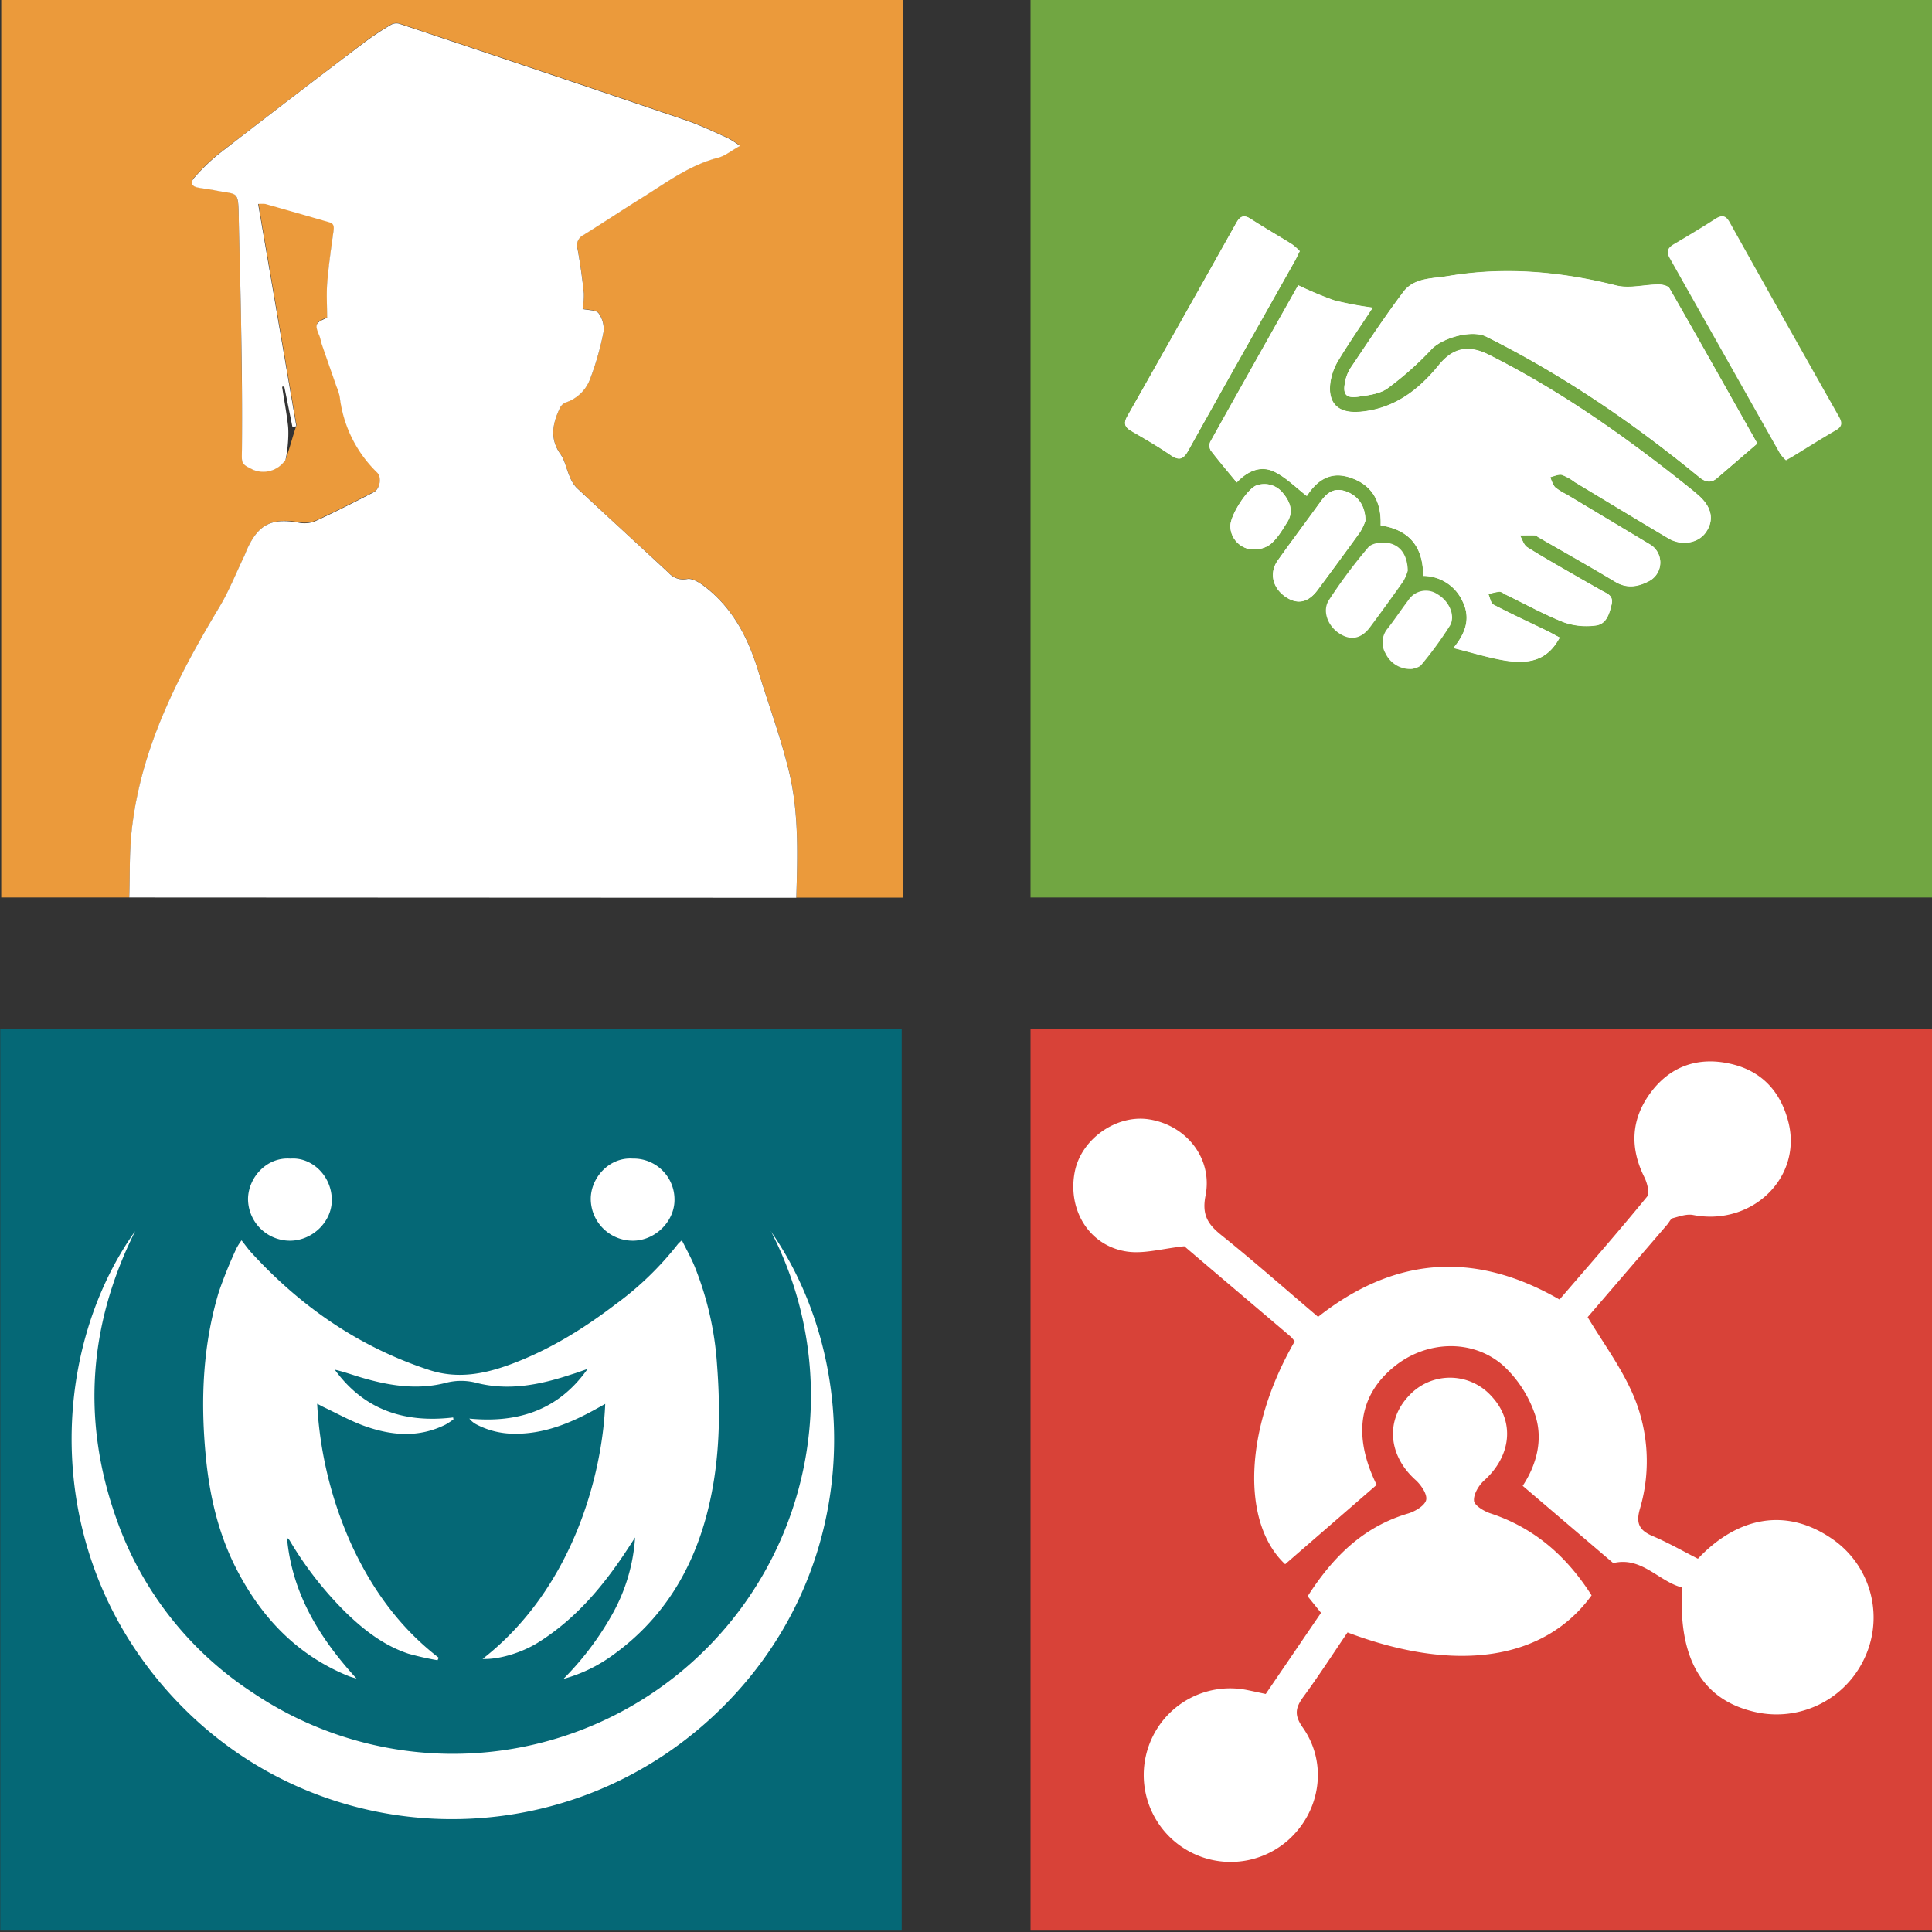 <svg id="Layer_1" data-name="Layer 1" xmlns="http://www.w3.org/2000/svg" viewBox="0 0 500 500"><rect x="0" y="0" width="500" height="500" fill="#333333" stroke="none"/><defs><style>.cls-1{fill:#056876;}.cls-2{fill:#fff;}.cls-3{fill:#d84238;}.cls-4{fill:#eb9a3b;}.cls-5{fill:#71a642;}</style></defs><rect class="cls-1" x="0.06" y="266.34" width="233.3" height="233.3"/><path class="cls-2" d="M124.89,429.33c23.35-18.18,31-47.68,31.74-66l-1.91,1.06c-6.86,3.85-14,6.86-22.06,6.65a21.11,21.11,0,0,1-9.48-2.46,5.75,5.75,0,0,1-1.72-1.45c12.57,1.22,23.1-2.17,30.61-12.85-1.39.47-2.77,1-4.16,1.41-8,2.66-16.14,4.33-24.49,2.22a15.68,15.68,0,0,0-8.16,0c-7.51,1.91-14.93.65-22.22-1.55-2.13-.65-4.22-1.39-6.4-1.89,7.57,10.43,18.07,13.87,30.63,12.37l.08.5a20,20,0,0,1-2,1.32c-7,3.51-14.09,2.89-21.12.35-3.51-1.27-6.82-3.12-10.21-4.72-.58-.27-1.13-.59-1.94-1a101.75,101.75,0,0,0,8.83,36.35c5.26,11.49,12.47,21.55,22.63,29.38l-.31.65a76.4,76.4,0,0,1-7.55-1.7c-6.34-2.11-11.48-6.1-16.2-10.68a92,92,0,0,1-14.42-18.46,2.34,2.34,0,0,0-.79-.84c1.3,14.39,8.39,25.91,18,36.43-.7-.22-1.42-.39-2.09-.66-13.29-5.41-22.49-15.11-28.94-27.61-4.87-9.43-7.13-19.6-8.06-30.08C51.9,362,52.51,348,56.64,334.32A116.75,116.75,0,0,1,61.23,323a14.58,14.58,0,0,1,1.28-2c.94,1.18,1.65,2.19,2.47,3.1,12.78,14,27.92,24.51,46.12,30.46,7.14,2.33,13.9,1.12,20.68-1.34,10-3.65,19-9.16,27.4-15.57a81.45,81.45,0,0,0,16.29-15.72,11.55,11.55,0,0,1,1-.94c1.16,2.34,2.34,4.44,3.25,6.64a82.56,82.56,0,0,1,5.84,25.44c1,13.1.71,26.14-2.67,38.94-3.93,14.84-11.64,27.24-24.28,36.32a39.09,39.09,0,0,1-12.79,6.17,76.81,76.81,0,0,0,12.6-16.67,46.66,46.66,0,0,0,5.94-19.93c-.71,1.09-1.41,2.19-2.13,3.27-6.2,9.43-13.36,17.94-23.11,24C135,427.71,129.15,429.53,124.89,429.33Z"/><path class="cls-2" d="M199.47,318.62c24.1,34.62,23.75,89.87-15.26,125.86-39.19,36.14-99.74,34.88-137-2.71-37-37.34-34.95-91.34-12.23-123.15-12.06,24.17-13.9,49.05-4.84,74.49a88.79,88.79,0,0,0,35.34,45,92.67,92.67,0,0,0,134-119.53Z"/><path class="cls-2" d="M75.18,299.85c5.46-.44,10.71,4.42,10.69,10.76,0,5.69-5.17,10.58-11,10.48a10.85,10.85,0,0,1-10.68-10.95C64.35,304.58,69.13,299.37,75.18,299.85Z"/><path class="cls-2" d="M163.77,299.84a10.58,10.58,0,0,1,10.79,10.69c0,5.66-5.11,10.63-10.9,10.56a10.87,10.87,0,0,1-10.77-10.87C152.92,304.83,157.63,299.42,163.77,299.84Z"/><rect class="cls-3" x="266.7" y="266.34" width="233.3" height="233.3"/><path class="cls-2" d="M435.35,410.84c-6-1.48-10.46-8.11-17.84-6.31l-23.44-20c3.38-5.09,5.53-11.85,3.11-18.67A30.68,30.68,0,0,0,389,353.38c-8-7-20-6.42-28.25.36-9.26,7.56-10.57,18.14-4.47,30.54L332.6,404.82c-11.39-10.64-10.69-34.93,2.46-57.65a7.47,7.47,0,0,0-1-1.22c-9.47-8.06-19-16.11-27.56-23.42-5.65.58-10.57,2.09-15.12,1.33-9.65-1.59-15.15-10.9-13.22-20.64,1.67-8.45,10.78-14.86,19.23-13.53,9.61,1.51,16.48,10.06,14.61,19.69-1,5,.57,7.46,4.12,10.3,8.41,6.75,16.49,13.9,25,21.12,19.55-15.42,40.27-17.29,62.48-4.48,7.6-8.83,15.27-17.59,22.63-26.59.76-.92.08-3.58-.67-5.07-3.78-7.6-3.46-14.92,1.5-21.72,5.15-7.06,12.46-9.54,20.84-7.62,8,1.82,12.94,7.13,14.95,15.12,3.6,14.33-9.44,26.94-24.66,24-1.65-.32-3.54.36-5.25.82-.58.16-.95,1.06-1.43,1.62l-20.63,24c3.9,6.45,8.12,12.23,11.09,18.59a43.52,43.52,0,0,1,2.44,31c-1.11,3.84-.11,5.62,3.36,7.09,4,1.7,7.82,3.89,11.65,5.84,9.58-10.19,22.5-14.08,35.49-4.61a24.69,24.69,0,0,1,7.34,30.94,25.08,25.08,0,0,1-29,13.09C440.31,439.49,434.27,428.87,435.35,410.84Z"/><path class="cls-2" d="M327.57,438.4l14.31-21-3.46-4.29c6.41-10,14.24-17.95,26-21.42,1.83-.54,4.35-2.05,4.67-3.52s-1.33-3.89-2.76-5.17c-7-6.27-7.84-15.31-1.73-21.75a14.42,14.42,0,0,1,21.41.11c6.06,6.48,5.16,15.39-1.89,21.76-1.42,1.27-2.79,3.56-2.65,5.27.09,1.22,2.57,2.71,4.26,3.27,11.48,3.78,19.84,11.25,26.17,21.22-12.19,16.78-35,20.23-63.16,9.59-3.76,5.52-7.41,11.2-11.4,16.63-2.09,2.84-2.46,4.78-.17,8,6.53,9.28,4.59,21.77-3.92,29.24a22.49,22.49,0,0,1-34.89-27,22.31,22.31,0,0,1,24.19-12C324.11,437.65,325.69,438,327.57,438.4Z"/><path class="cls-4" d="M33.45,232.27H.32V-1h233.3v233.3H206.09c.31-10.87.7-21.82-1.84-32.45-2.13-8.93-5.37-17.6-8.06-26.4-2.65-8.64-6.71-16.38-14.1-21.92-1.21-.9-3-2-4.22-1.73a5,5,0,0,1-4.76-1.54c-8-7.38-16-14.7-23.89-22.1a8.92,8.92,0,0,1-1.78-2.92c-.85-1.91-1.22-4.12-2.39-5.77-2.81-4-2.05-7.81-.22-11.74a3.08,3.08,0,0,1,1.47-1.58,10.06,10.06,0,0,0,6.33-5.84,74.85,74.85,0,0,0,3.56-12.38A6.88,6.88,0,0,0,154.92,81c-.66-.87-2.64-.75-4.13-1.09a19.83,19.83,0,0,0,.32-4.07c-.41-3.83-.93-7.67-1.63-11.47A3,3,0,0,1,151,60.74c5.29-3.25,10.45-6.7,15.73-10,6.12-3.79,11.94-8.1,19.1-10,1.83-.47,3.43-1.82,5.69-3.07a28.52,28.52,0,0,0-3.14-2c-3.62-1.6-7.18-3.36-10.91-4.63q-37-12.6-74.19-25a2.84,2.84,0,0,0-2.09.29,76.7,76.7,0,0,0-6.6,4.35q-19.18,14.6-38.25,29.3a52.41,52.41,0,0,0-6,5.86c-1.15,1.22-.9,2.28.88,2.62,1.52.3,3.06.44,4.57.75,5.82,1.2,5.82-.2,6,7.19.18,9.4.49,18.79.62,28.19.15,10.54.29,21.09.2,31.63,0,3.75-.33,3.69,2.91,5.28a6.85,6.85,0,0,0,8.11-2.22c.43.22,2.81-9,3.13-9.11-3.28-19.1-6.56-38.21-9.88-57.52a9.13,9.13,0,0,1,1.88,0c5.51,1.56,11,3.15,16.52,4.73,1.27.36,1.25,1.19,1.09,2.35-.65,4.51-1.27,9-1.64,13.59-.24,2.92,0,5.88,0,8.78-3.16,1.35-3.27,1.63-2,4.68.29.71.38,1.49.63,2.22,1.25,3.64,2.53,7.26,3.79,10.89a14.88,14.88,0,0,1,.84,2.63,32.56,32.56,0,0,0,9.69,19.65c1.24,1.19.75,4.22-.93,5.09-5,2.6-10.07,5.17-15.2,7.53a7.63,7.63,0,0,1-4.25.32C70.31,134,66.9,135.7,64,142.07c-.29.63-.51,1.3-.81,1.92-2.11,4.4-3.91,9-6.41,13.14-10.79,18-20.31,36.49-22.66,57.74C33.45,220.63,33.64,226.47,33.45,232.27Z"/><path class="cls-2" d="M33.45,232.27c.19-5.8,0-11.64.64-17.4,2.35-21.25,11.87-39.74,22.66-57.74,2.5-4.16,4.3-8.74,6.41-13.14.3-.62.52-1.29.81-1.92,2.93-6.37,6.34-8.06,13.26-6.82a7.63,7.63,0,0,0,4.25-.32c5.13-2.36,10.18-4.93,15.2-7.53,1.68-.87,2.17-3.9.93-5.09a32.56,32.56,0,0,1-9.69-19.65,14.88,14.88,0,0,0-.84-2.63c-1.26-3.63-2.54-7.25-3.79-10.89-.25-.73-.34-1.51-.63-2.22-1.25-3-1.14-3.33,2-4.68,0-2.9-.19-5.86,0-8.78.37-4.55,1-9.08,1.64-13.59.16-1.16.18-2-1.09-2.35-5.5-1.58-11-3.17-16.52-4.73a9.13,9.13,0,0,0-1.88,0c3.32,19.31,6.6,38.42,9.88,57.52l-1,.21L73.56,100l-.55.1c.51,3.35,1.14,6.68,1.52,10s-.47,9.48-.9,9.26a6.85,6.85,0,0,1-8.11,2.22c-3.24-1.59-2.95-1.53-2.91-5.28.09-10.54,0-21.09-.2-31.63-.13-9.4-.44-18.79-.62-28.19-.14-7.39-.14-6-6-7.19-1.51-.31-3-.45-4.57-.75-1.78-.34-2-1.4-.88-2.62a52.41,52.41,0,0,1,6-5.86q19-14.74,38.25-29.3a76.7,76.7,0,0,1,6.6-4.35,2.84,2.84,0,0,1,2.09-.29q37.12,12.41,74.19,25c3.73,1.27,7.29,3,10.91,4.63a28.52,28.52,0,0,1,3.14,2c-2.26,1.25-3.86,2.6-5.69,3.07-7.16,1.86-13,6.17-19.1,10-5.28,3.27-10.44,6.72-15.73,10a3,3,0,0,0-1.53,3.61c.7,3.8,1.22,7.64,1.63,11.47a19.83,19.83,0,0,1-.32,4.07c1.49.34,3.47.22,4.13,1.09a6.88,6.88,0,0,1,1.27,4.92,74.85,74.85,0,0,1-3.56,12.38,10.06,10.06,0,0,1-6.33,5.84,3.08,3.08,0,0,0-1.47,1.58c-1.83,3.93-2.59,7.77.22,11.74,1.17,1.65,1.54,3.86,2.39,5.77a8.92,8.92,0,0,0,1.78,2.92c7.93,7.4,15.94,14.72,23.89,22.1a5,5,0,0,0,4.76,1.54c1.27-.23,3,.83,4.22,1.73,7.39,5.54,11.45,13.28,14.1,21.92,2.69,8.8,5.93,17.47,8.06,26.4,2.54,10.63,2.15,21.58,1.84,32.45Z"/><rect class="cls-5" x="266.7" y="-1.03" width="233.3" height="233.3"/><path class="cls-2" d="M403.65,165c-1-.52-2-1.08-3-1.58-4.71-2.28-9.47-4.48-14.11-6.9-.72-.38-.9-1.79-1.33-2.72a14.93,14.93,0,0,1,2.82-.65c.56,0,1.15.51,1.72.79,5,2.42,9.9,5.12,15.05,7.16a17.74,17.74,0,0,0,8.08.81c2.83-.29,3.6-2.9,4.2-5.41s-1.29-2.86-2.69-3.7c-1.74-1-3.52-2-5.28-3-4.62-2.68-9.3-5.29-13.82-8.13-.93-.58-1.3-2-1.93-3.1,1.31,0,2.61-.06,3.91,0,.28,0,.55.31.83.47,6.67,3.85,13.38,7.63,20,11.59,3,1.78,5.87,1.23,8.54-.15a5.43,5.43,0,0,0,.22-9.65q-10.73-6.45-21.46-12.87a14.26,14.26,0,0,1-3-1.9,8.15,8.15,0,0,1-1.15-2.57c1-.22,2.09-.78,3-.56a13.89,13.89,0,0,1,3.34,1.88c8.06,4.85,16.11,9.74,24.2,14.54,3.36,2,7.6,1.28,9.59-1.42,2.26-3.08,1.75-6.42-1.46-9.4-.79-.72-1.61-1.41-2.45-2.08-16.32-13.06-33.31-25.13-52.05-34.56-5.33-2.69-9.33-1.93-13.06,2.66-5.3,6.52-11.64,11.31-20.38,12.06-5.61.48-8.43-2.2-7.65-7.71a15.42,15.42,0,0,1,2.06-5.63c2.76-4.54,5.78-8.92,8.87-13.62a89.31,89.31,0,0,1-9.88-1.86,93.5,93.5,0,0,1-9.39-3.93c-7.52,13.35-15.18,26.93-22.77,40.56a2.48,2.48,0,0,0,.16,2.22c2.14,2.79,4.42,5.46,6.7,8.24,2.83-3,6.21-4.46,9.71-2.78,3.07,1.49,5.6,4.11,8.43,6.28,2.2-3.38,5.49-6.52,10.89-4.86,6.1,1.86,8.44,6.42,8.22,12.47,7.65,1.17,11,5.77,11,13.07a11.23,11.23,0,0,1,10.13,6.48c2.22,4.39.93,8.26-2.29,12.2,4.82,1.19,9.1,2.55,13.5,3.26C396.79,172.06,400.83,170.21,403.65,165Z"/><path class="cls-2" d="M454.79,114.78C447,101,439.61,87.76,432.07,74.6c-.38-.67-1.83-1-2.78-1-3.69,0-7.6,1.12-11,.26-14.41-3.62-28.86-4.91-43.55-2.43-4,.68-8.73.43-11.47,4C358.4,81.87,354,88.6,349.52,95.24a10.23,10.23,0,0,0-1.45,3.84c-.55,3,.32,4,3.42,3.6,2.61-.38,5.58-.72,7.6-2.17a82.78,82.78,0,0,0,11.39-10.12c2.87-3,10.45-5.11,14.13-3.28,19.82,9.88,38,22.3,55.07,36.3,1.74,1.42,3.1,1.69,4.75.28C447.83,120.79,451.21,117.86,454.79,114.78Z"/><path class="cls-2" d="M336.37,65a14.09,14.09,0,0,0-2-1.8c-3.54-2.21-7.17-4.28-10.66-6.55-1.83-1.18-2.79-.72-3.78,1.06q-14,25-28.18,50c-1.06,1.87-.65,2.84,1.06,3.83,3.43,2,6.87,4,10.12,6.2,2.26,1.55,3.34,1.11,4.63-1.22,9.1-16.35,18.32-32.63,27.5-48.94C335.47,66.85,335.82,66.07,336.37,65Z"/><path class="cls-2" d="M353.37,134.77c0-3.93-1.92-6.49-5-7.59s-4.88.27-6.53,2.56c-3.69,5.11-7.48,10.15-11.13,15.28-2.25,3.16-1.47,6.91,1.75,9.26s6.08,1.73,8.53-1.57c3.69-5,7.37-10,11-15A14.58,14.58,0,0,0,353.37,134.77Z"/><path class="cls-2" d="M318.42,136.16a6.12,6.12,0,0,0,4.8,5.91,7.2,7.2,0,0,0,5.43-1.12c1.87-1.46,3.18-3.73,4.49-5.81,1.66-2.65.81-5.18-1-7.39a6.11,6.11,0,0,0-6.92-2.13C322.93,126.34,318.38,133.24,318.42,136.16Z"/><path class="cls-2" d="M403.65,165c-2.82,5.22-6.86,7.07-14,5.93-4.4-.71-8.68-2.07-13.5-3.26,3.22-3.94,4.51-7.81,2.29-12.2A11.23,11.23,0,0,0,368.3,149c0-7.3-3.37-11.9-11-13.07.22-6-2.12-10.61-8.22-12.47-5.4-1.66-8.69,1.48-10.89,4.86-2.83-2.17-5.36-4.79-8.43-6.28-3.5-1.68-6.88-.18-9.71,2.78-2.28-2.78-4.56-5.45-6.7-8.24a2.48,2.48,0,0,1-.16-2.22c7.59-13.63,15.25-27.21,22.77-40.56a93.5,93.5,0,0,0,9.39,3.93,89.31,89.31,0,0,0,9.88,1.86c-3.09,4.7-6.11,9.08-8.87,13.62a15.42,15.42,0,0,0-2.06,5.63c-.78,5.51,2,8.19,7.65,7.71,8.74-.75,15.08-5.54,20.38-12.06,3.73-4.59,7.73-5.35,13.06-2.66,18.74,9.43,35.73,21.5,52.05,34.56.84.67,1.66,1.36,2.45,2.08,3.21,3,3.72,6.32,1.46,9.4-2,2.7-6.23,3.41-9.59,1.42-8.09-4.8-16.14-9.69-24.2-14.54a13.89,13.89,0,0,0-3.34-1.88c-.88-.22-2,.34-3,.56a8.15,8.15,0,0,0,1.15,2.57,14.26,14.26,0,0,0,3,1.9q10.73,6.44,21.46,12.87a5.43,5.43,0,0,1-.22,9.65c-2.67,1.38-5.56,1.93-8.54.15-6.6-4-13.31-7.74-20-11.59-.28-.16-.55-.47-.83-.47-1.3,0-2.6,0-3.91,0,.63,1.06,1,2.52,1.93,3.1,4.52,2.84,9.2,5.45,13.82,8.13,1.76,1,3.54,2,5.28,3,1.4.84,3.27,1.26,2.69,3.7s-1.37,5.12-4.2,5.41a17.74,17.74,0,0,1-8.08-.81c-5.15-2-10-4.74-15.05-7.16-.57-.28-1.16-.81-1.72-.79a14.93,14.93,0,0,0-2.82.65c.43.93.61,2.34,1.33,2.72,4.64,2.42,9.4,4.62,14.11,6.9C401.64,163.91,402.65,164.47,403.65,165Z"/><path class="cls-2" d="M454.79,114.78c-3.58,3.08-7,6-10.36,8.91-1.65,1.41-3,1.14-4.75-.28-17.1-14-35.25-26.42-55.07-36.3-3.68-1.83-11.26.27-14.13,3.28a82.78,82.78,0,0,1-11.39,10.12c-2,1.45-5,1.79-7.6,2.17-3.1.45-4-.57-3.42-3.6a10.23,10.23,0,0,1,1.45-3.84c4.48-6.64,8.88-13.37,13.72-19.76,2.74-3.62,7.44-3.37,11.47-4,14.69-2.48,29.14-1.19,43.55,2.43,3.43.86,7.34-.23,11-.26.95,0,2.4.33,2.78,1C439.61,87.76,447,101,454.79,114.78Z"/><path class="cls-2" d="M462.21,119.13a9.91,9.91,0,0,1-1.53-1.71Q446.4,92.13,432.14,66.84c-1-1.71-.54-2.71,1.05-3.65,3.59-2.12,7.17-4.26,10.68-6.52,1.73-1.11,2.76-1,3.81.92q14,25.07,28.15,50.06c.85,1.5,1.2,2.61-.65,3.68-3.89,2.24-7.69,4.65-11.53,7C463.29,118.53,462.92,118.73,462.21,119.13Z"/><path class="cls-2" d="M336.37,65c-.55,1.1-.9,1.88-1.31,2.62-9.18,16.31-18.4,32.59-27.5,48.94-1.29,2.33-2.37,2.77-4.63,1.22-3.25-2.24-6.69-4.22-10.12-6.2-1.71-1-2.12-2-1.06-3.83q14.17-25,28.18-50c1-1.78,1.95-2.24,3.78-1.06,3.49,2.27,7.12,4.34,10.66,6.55A14.09,14.09,0,0,1,336.37,65Z"/><path class="cls-2" d="M353.37,134.77a14.58,14.58,0,0,1-1.39,2.94c-3.59,5-7.27,10-11,15-2.45,3.3-5.45,3.82-8.53,1.57s-4-6.1-1.75-9.26c3.65-5.13,7.44-10.17,11.13-15.28,1.65-2.29,3.57-3.62,6.53-2.56S353.38,130.84,353.37,134.77Z"/><path class="cls-2" d="M364.34,147.67a11.57,11.57,0,0,1-1.19,2.8q-4.22,6-8.64,11.92c-2.27,3-5.07,3.47-8.05,1.44s-4.31-5.92-2.48-8.62a134.78,134.78,0,0,1,10.13-13.57c1-1.18,4-1.53,5.7-1C362.6,141.39,364.23,143.79,364.34,147.67Z"/><path class="cls-2" d="M365.47,173.14a7.09,7.09,0,0,1-6.88-4,5.62,5.62,0,0,1,.6-6.57c1.83-2.36,3.48-4.85,5.28-7.23a5.4,5.4,0,0,1,7.59-1.53c3,1.75,4.71,5.59,3.16,8.15A96,96,0,0,1,367.9,172C367.27,172.82,365.86,173,365.47,173.14Z"/><path class="cls-2" d="M318.42,136.16c0-2.92,4.51-9.82,6.78-10.54a6.11,6.11,0,0,1,6.92,2.13c1.83,2.21,2.68,4.74,1,7.39-1.31,2.08-2.62,4.35-4.49,5.81a7.2,7.2,0,0,1-5.43,1.12A6.12,6.12,0,0,1,318.42,136.16Z"/></svg>